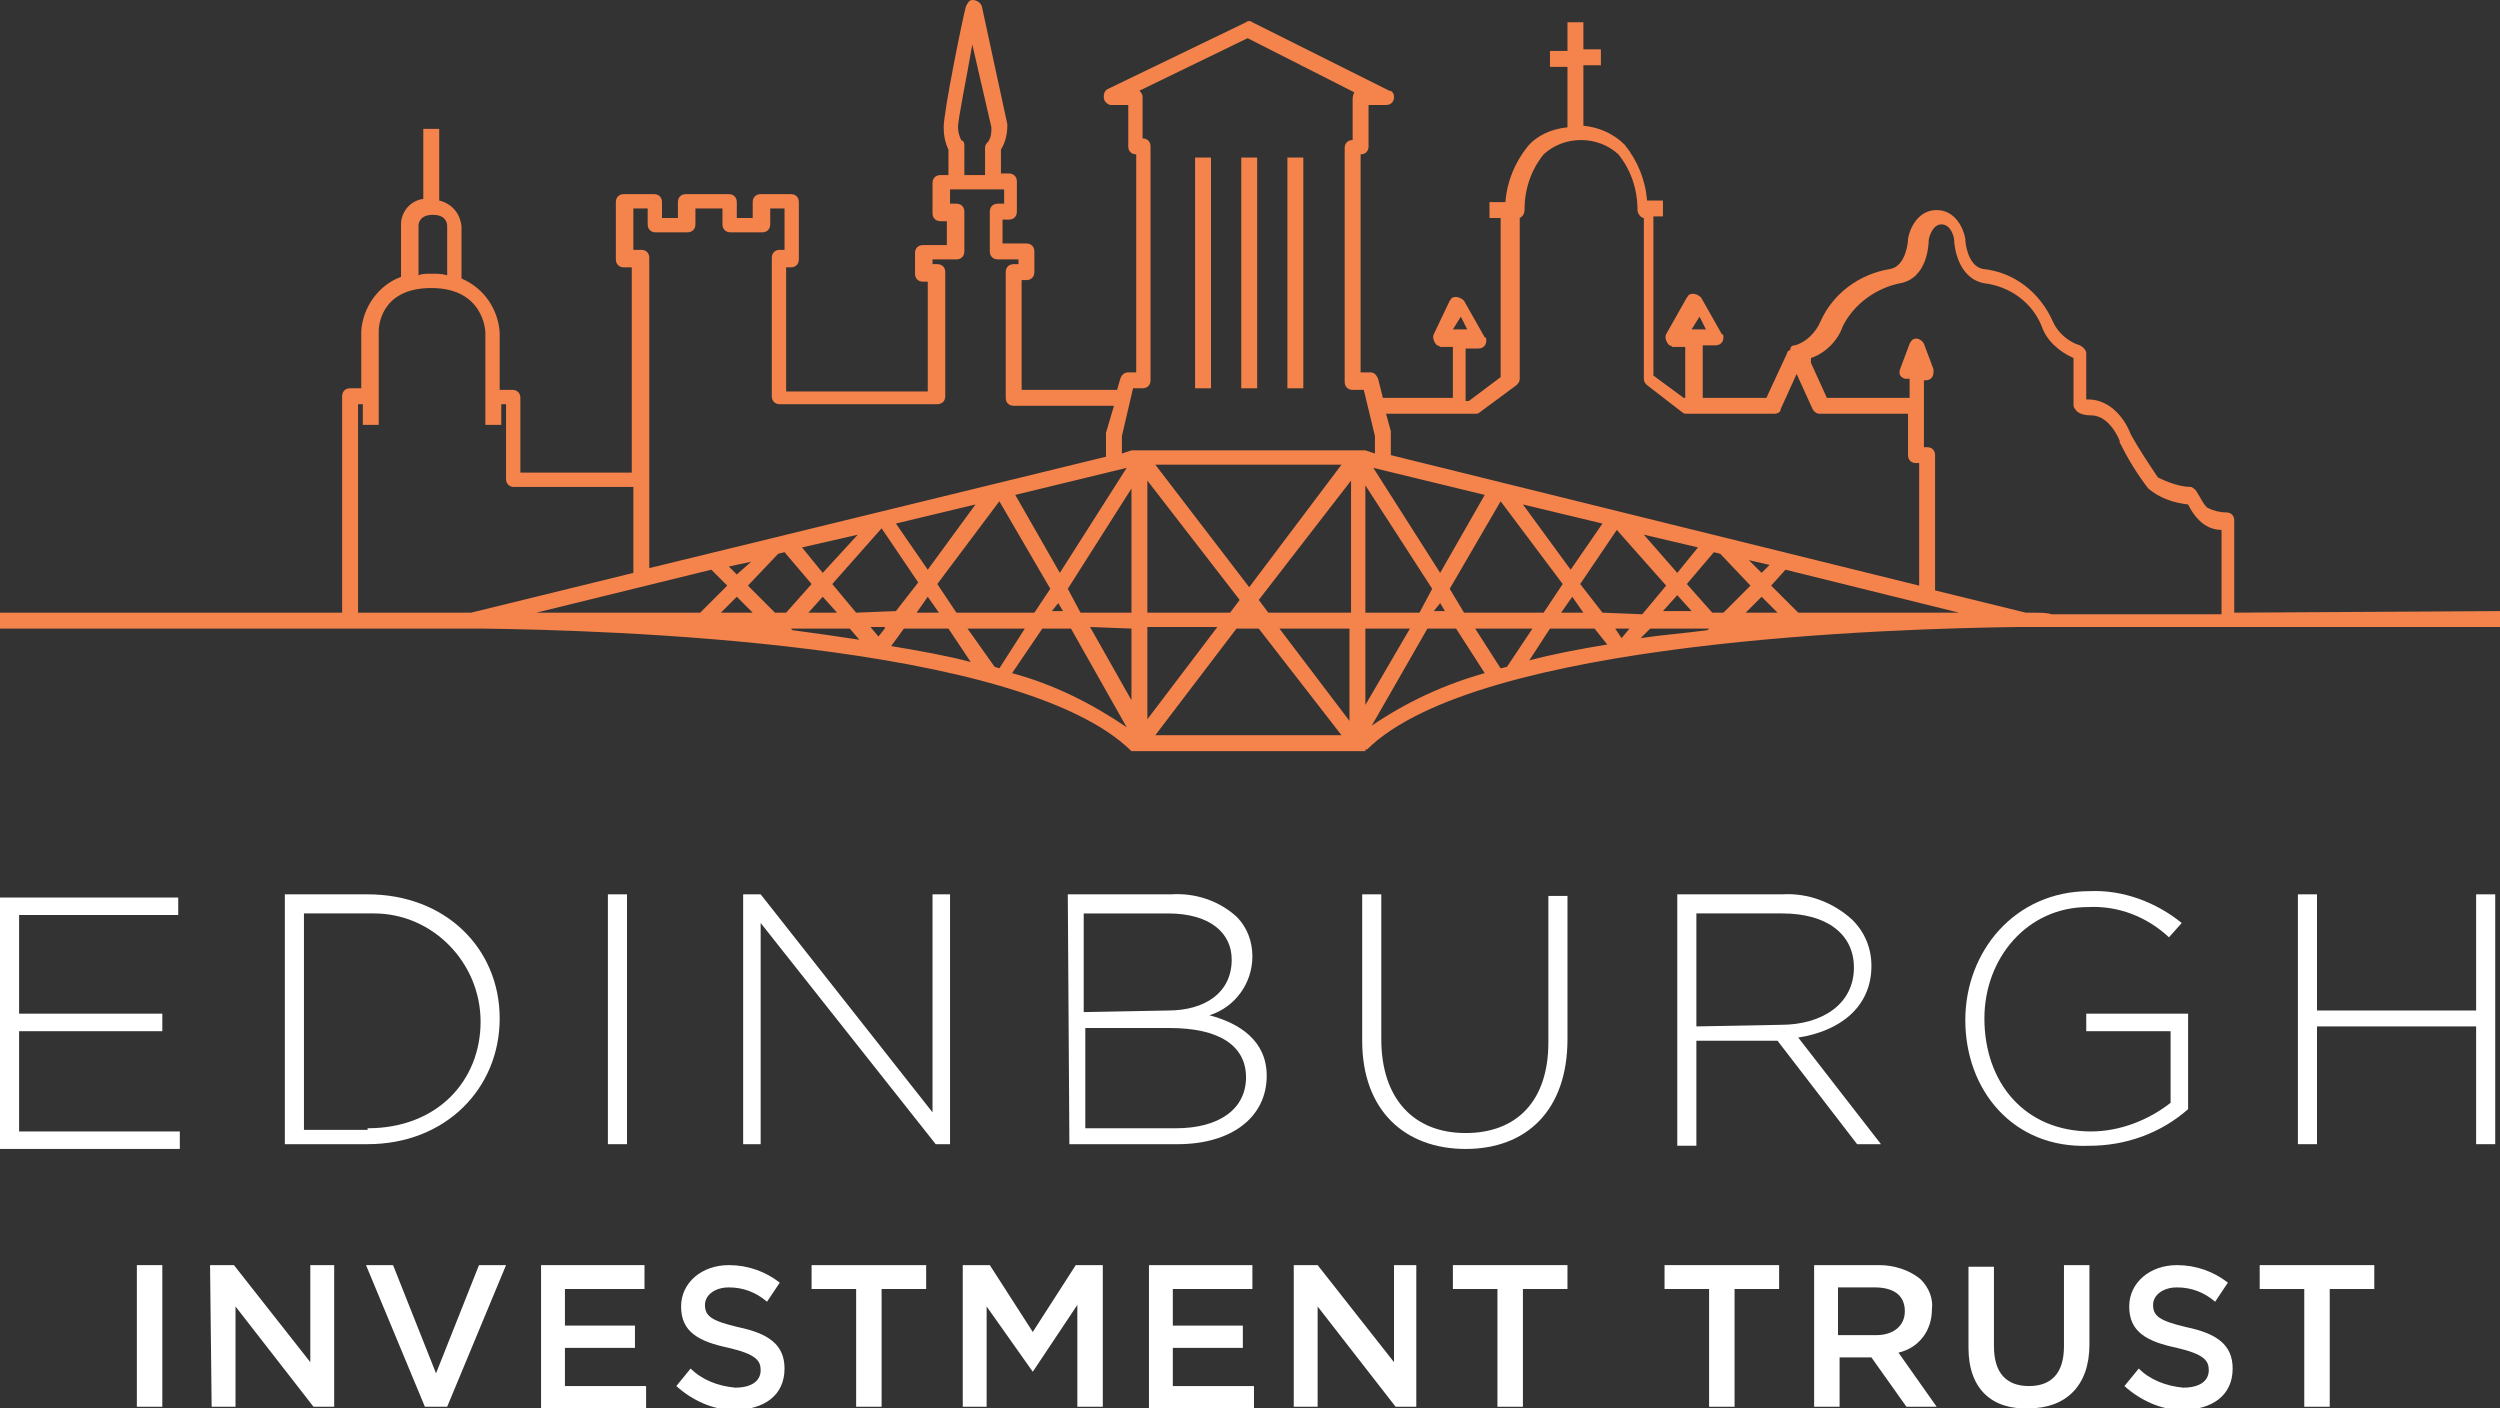 <?xml version="1.0" encoding="utf-8"?>
<!-- Generator: Adobe Illustrator 27.1.0, SVG Export Plug-In . SVG Version: 6.00 Build 0)  -->
<svg version="1.1" id="logo" xmlns="http://www.w3.org/2000/svg" xmlns:xlink="http://www.w3.org/1999/xlink" x="0px" y="0px"
	 viewBox="0 0 157.1 88.5" style="enable-background:new 0 0 157.1 88.5;" xml:space="preserve">
<rect x="0" y="0" width="157.1" height="88.5" fill="#333333" stroke="none"/>
<style type="text/css">
	.st0{clip-path:url(#SVGID_00000008145061235408824960000004980705301594901643_);}
	.st1{fill:#FFFFFF;}
	.st2{fill:#F5834C;}
	.st3{clip-path:url(#SVGID_00000008145061235408824960000004980705301594901643_);fill:#FFFFFF;}
</style>
<g>
	<defs>
		<rect id="SVGID_1_" width="157.1" height="88.5"/>
	</defs>
	<clipPath id="SVGID_00000027565964421887474590000009880598312525811344_">
		<use xlink:href="#SVGID_1_"  style="overflow:visible;"/>
	</clipPath>
	<g id="Group_2529" style="clip-path:url(#SVGID_00000027565964421887474590000009880598312525811344_);">
		<path id="Path_1416" class="st1" d="M17.9,56.2h5.2c4.9,0,8.3,3.4,8.3,7.8v0c0,4.4-3.4,7.9-8.3,7.9h-5.2V56.2z M23.1,70.9
			c4.4,0,7.1-3,7.1-6.7v0c0-3.7-3-6.8-6.7-6.8c-0.1,0-0.3,0-0.4,0h-4v13.6H23.1z"/>
		<rect id="Rectangle_817" x="38.2" y="56.2" class="st1" width="1.2" height="15.7"/>
		<path id="Path_1417" class="st1" d="M46.7,56.2h1.1l10.8,13.7V56.2h1.1v15.7h-0.9L47.8,58v13.9h-1.1V56.2"/>
		<path id="Path_1418" class="st1" d="M67.1,56.2h6.5c1.5-0.1,3,0.4,4.1,1.4c0.7,0.7,1,1.6,1,2.5v0c0,1.7-1.1,3.2-2.7,3.7
			c1.9,0.5,3.6,1.6,3.6,3.8v0c0,2.6-2.2,4.3-5.6,4.3h-6.8L67.1,56.2z M73.4,63.5c2.3,0,4-1.1,4-3.2v0c0-1.7-1.4-2.9-4-2.9h-5.3v6.2
			L73.4,63.5L73.4,63.5z M73.9,70.9c2.7,0,4.4-1.2,4.4-3.2v0c0-2-1.7-3.1-4.8-3.1h-5.3v6.3L73.9,70.9L73.9,70.9z"/>
		<path id="Path_1419" class="st1" d="M85.6,65.4v-9.2h1.2v9.1c0,3.7,2,5.9,5.3,5.9c3.2,0,5.2-2,5.2-5.7v-9.2h1.2v9
			c0,4.5-2.6,6.9-6.4,6.9S85.6,69.8,85.6,65.4"/>
		<path id="Path_1420" class="st1" d="M105.4,56.2h6.6c1.6-0.1,3.2,0.5,4.4,1.6c0.8,0.8,1.2,1.8,1.2,2.9v0c0,2.6-2,4.1-4.6,4.5
			l5.2,6.7h-1.5l-5-6.5h-5.1V72h-1.2V56.2z M111.9,64.4c2.6,0,4.6-1.3,4.6-3.6v0c0-2.1-1.7-3.4-4.5-3.4h-5.4v7.1L111.9,64.4z"/>
		<path id="Path_1421" class="st1" d="M123.5,64.1L123.5,64.1c0-4.3,3.1-8.1,7.8-8.1c2.1-0.1,4.2,0.7,5.8,2l-0.8,0.9
			c-1.4-1.3-3.2-2-5.1-1.9c-3.8,0-6.5,3.2-6.5,7v0c0,4,2.5,7.1,6.7,7.1c1.8,0,3.6-0.7,5-1.8v-4.5h-5.3v-1.1h6.4v6
			c-1.7,1.5-3.9,2.3-6.2,2.3C126.5,72.2,123.5,68.5,123.5,64.1"/>
		<path id="Path_1422" class="st1" d="M144.4,56.2h1.2v7.3h10v-7.3h1.2v15.7h-1.2v-7.4h-10v7.4h-1.2V56.2z"/>
		<rect id="Rectangle_818" x="8.6" y="79.5" class="st1" width="1.6" height="8.9"/>
		<path id="Path_1423" class="st1" d="M13.2,79.5h1.5l4.8,6.1v-6.1h1.5v8.9h-1.3l-4.9-6.3v6.3h-1.5L13.2,79.5L13.2,79.5z"/>
		<path id="Path_1424" class="st1" d="M23,79.5h1.7l2.7,6.8l2.7-6.8h1.7l-3.7,8.9h-1.4L23,79.5z"/>
		<path id="Path_1425" class="st1" d="M33.9,79.5h6.6V81h-5v2.3h4.4v1.4h-4.4v2.4h5.1v1.4h-6.6V79.5z"/>
		<path id="Path_1426" class="st1" d="M42.5,87.1l0.9-1.1c0.7,0.7,1.7,1.1,2.8,1.2c1,0,1.6-0.4,1.6-1.1v0c0-0.6-0.3-1-2-1.4
			c-1.9-0.4-3-1-3-2.6v0c0-1.5,1.3-2.6,3-2.6c1.2,0,2.3,0.4,3.2,1.1l-0.8,1.2c-0.7-0.6-1.5-0.9-2.4-0.9c-0.9,0-1.5,0.5-1.5,1.1v0
			c0,0.7,0.4,1,2.1,1.4c1.9,0.4,2.9,1.1,2.9,2.6v0c0,1.7-1.3,2.6-3.2,2.6C44.8,88.6,43.5,88,42.5,87.1"/>
		<path id="Path_1427" class="st1" d="M53.8,81H51v-1.5h7.2V81h-2.8v7.4h-1.6V81z"/>
		<path id="Path_1428" class="st1" d="M60.5,79.5h1.7l2.7,4.2l2.7-4.2h1.7v8.9h-1.6V82l-2.8,4.2h0L62,82.1v6.3h-1.5V79.5z"/>
		<path id="Path_1429" class="st1" d="M72.1,79.5h6.6V81h-5v2.3h4.4v1.4h-4.4v2.4h5.1v1.4h-6.6V79.5z"/>
		<path id="Path_1430" class="st1" d="M81.3,79.5h1.5l4.8,6.1v-6.1H89v8.9h-1.3l-4.9-6.3v6.3h-1.5L81.3,79.5z"/>
		<path id="Path_1431" class="st1" d="M94.1,81h-2.8v-1.5h7.2V81h-2.8v7.4h-1.6V81z"/>
		<path id="Path_1432" class="st1" d="M107.4,81h-2.8v-1.5h7.2V81H109v7.4h-1.6L107.4,81z"/>
		<path id="Path_1433" class="st1" d="M114.1,79.5h4c0.9,0,1.9,0.3,2.6,0.9c0.5,0.5,0.8,1.2,0.7,1.9v0c0,1.3-0.8,2.4-2.1,2.7
			l2.4,3.4h-1.9l-2.2-3.1h-2v3.1h-1.6V79.5z M117.9,83.9c1.1,0,1.8-0.6,1.8-1.5v0c0-1-0.7-1.5-1.9-1.5h-2.3v3L117.9,83.9z"/>
		<path id="Path_1434" class="st1" d="M123.7,84.7v-5.1h1.6v5c0,1.7,0.8,2.5,2.2,2.5c1.4,0,2.2-0.8,2.2-2.5v-5.1h1.6v5
			c0,2.6-1.5,4-3.8,4C125.2,88.6,123.7,87.3,123.7,84.7"/>
		<path id="Path_1435" class="st1" d="M133.5,87.1l0.9-1.1c0.7,0.7,1.7,1.1,2.8,1.2c1,0,1.6-0.4,1.6-1.1v0c0-0.6-0.3-1-2-1.4
			c-1.9-0.4-3-1-3-2.6v0c0-1.5,1.3-2.6,3-2.6c1.2,0,2.3,0.4,3.2,1.1l-0.8,1.2c-0.7-0.6-1.5-0.9-2.4-0.9c-0.9,0-1.5,0.5-1.5,1.1v0
			c0,0.7,0.4,1,2.1,1.4c1.9,0.4,2.9,1.1,2.9,2.6v0c0,1.7-1.3,2.6-3.2,2.6C135.8,88.6,134.5,88,133.5,87.1"/>
		<path id="Path_1436" class="st1" d="M144.9,81H142v-1.5h7.2V81h-2.8v7.4h-1.6V81z"/>
		<path id="Path_1437" class="st2" d="M140.4,38.5v-5.8c0-0.3-0.2-0.5-0.5-0.5c0,0,0,0,0,0c-0.4,0-0.8-0.1-1.2-0.3
			c-0.3-0.3-0.4-0.6-0.6-0.9c-0.1-0.2-0.2-0.3-0.4-0.4c-0.7,0-1.5-0.3-2.1-0.6c-0.6-0.9-1.2-1.8-1.7-2.7c-0.1-0.3-0.9-2.2-2.7-2.2
			c-0.1,0-0.1,0-0.1,0v-2.9c0-0.2-0.2-0.4-0.4-0.5c-0.7-0.2-1.4-0.8-1.7-1.5c-0.8-1.8-2.4-3.1-4.4-3.3c-1-0.2-1.1-1.8-1.1-1.8
			c0,0,0,0,0-0.1c-0.1-0.6-0.6-1.8-1.8-1.8s-1.7,1.2-1.8,1.8c0,0,0,0,0,0.1c0,0-0.1,1.6-1.1,1.8c-1.9,0.3-3.6,1.5-4.4,3.3
			c-0.3,0.7-0.9,1.3-1.6,1.5c-0.2,0-0.3,0.1-0.3,0.3c-0.1,0-0.2,0.1-0.2,0.2l-1.3,2.8h-4v-3.3h0.8c0.3,0,0.5-0.2,0.5-0.5
			c0-0.1,0-0.2-0.1-0.2l-1.3-2.3c-0.2-0.2-0.5-0.3-0.7-0.2c-0.1,0-0.1,0.1-0.2,0.2l-1.3,2.3c-0.1,0.2,0,0.5,0.2,0.7
			c0.1,0,0.2,0.1,0.2,0.1h0.8V25h-0.1l-1.9-1.4v-10h0.6v-1h-1c-0.1-1.3-0.6-2.5-1.4-3.5c-0.7-0.7-1.6-1.1-2.6-1.2V4.1h1.1v-1h-1.1
			V1.4h-1v1.8h-1.1v1h1.1v3.8c-1,0.1-1.9,0.5-2.5,1.2c-0.8,1-1.3,2.2-1.4,3.5h-1v1h0.7v10l-2,1.5h-0.2v-3.3h0.8
			c0.3,0,0.5-0.2,0.5-0.5c0-0.1,0-0.2-0.1-0.2l-1.3-2.3c-0.2-0.2-0.5-0.3-0.7-0.2c-0.1,0-0.1,0.1-0.2,0.2L90.1,21
			c-0.1,0.2,0,0.5,0.2,0.7c0.1,0,0.2,0.1,0.2,0.1h0.8V25h-4.4l-0.3-1.2c-0.1-0.2-0.2-0.4-0.5-0.4h-0.6V9.7c0.3,0,0.5-0.2,0.5-0.5
			V6.6h1.1c0.3,0,0.5-0.2,0.5-0.5c0-0.2-0.1-0.4-0.3-0.4l-8.6-4.3c-0.1-0.1-0.3-0.1-0.4,0l-8.7,4.2c-0.2,0.1-0.3,0.4-0.2,0.7
			c0.1,0.2,0.3,0.3,0.4,0.3h1.1v2.6c0,0.3,0.2,0.5,0.5,0.5v13.7h-0.5c-0.2,0-0.4,0.1-0.5,0.4l-0.2,0.7h-6v-6.9h0.3
			c0.3,0,0.5-0.2,0.5-0.5v-1.3c0-0.3-0.2-0.5-0.5-0.5c0,0,0,0,0,0H63v-1.5h0.4c0.3,0,0.5-0.2,0.5-0.5v-1.9c0-0.3-0.2-0.5-0.5-0.5
			h-0.5V9.4c0.3-0.5,0.4-1,0.4-1.5c0,0,0-0.1,0-0.1l-1.6-7.4C61.6,0.1,61.3,0,61.1,0c-0.2,0-0.3,0.2-0.4,0.4C60.5,1.1,59.3,7,59.3,8
			c0,0.5,0.1,1,0.3,1.4v1.6h-0.5c-0.3,0-0.5,0.2-0.5,0.5c0,0,0,0,0,0v1.9c0,0.3,0.2,0.5,0.5,0.5h0.4v1.5h-1.5
			c-0.3,0-0.5,0.2-0.5,0.5v1.3c0,0.3,0.2,0.5,0.5,0.5h0.3v6.9h-8.9v-7.8h0.3c0.3,0,0.5-0.2,0.5-0.5v-3.6c0-0.3-0.2-0.5-0.5-0.5
			c0,0,0,0,0,0h-1.9c-0.3,0-0.5,0.2-0.5,0.5v1h-1v-1c0-0.3-0.2-0.5-0.5-0.5c0,0,0,0,0,0h-2.7c-0.3,0-0.5,0.2-0.5,0.5v1h-1v-1
			c0-0.3-0.2-0.5-0.5-0.5c0,0,0,0,0,0h-1.9c-0.3,0-0.5,0.2-0.5,0.5c0,0,0,0,0,0v3.6c0,0.3,0.2,0.5,0.5,0.5h0.5v12.9h-7v-4.7
			c0-0.3-0.2-0.5-0.5-0.5h-0.8v-3.6c-0.1-1.5-1-2.8-2.4-3.4v-3.3c-0.1-0.8-0.6-1.4-1.4-1.6V8.1h-1v4.4c-0.8,0.1-1.4,0.8-1.4,1.6v3.3
			c-1.4,0.5-2.4,1.9-2.5,3.4v3.6H22c-0.3,0-0.5,0.2-0.5,0.5v0v13.6H0v1h30.3c7.6,0.1,33.8,0.8,40.8,7.7v0h14.7v-0.1l0.1,0
			c7-6.9,33.4-7.6,40.9-7.7h30.4v-1L140.4,38.5z M106.8,19.9l0.4,0.8h-0.9L106.8,19.9z M91.8,19.9l0.4,0.8h-0.9L91.8,19.9z M92.7,26
			c0.1,0,0.2,0,0.3-0.1l2.3-1.7c0.1-0.1,0.2-0.2,0.2-0.4V13.7c0.2-0.1,0.3-0.3,0.3-0.5c0-1.3,0.4-2.5,1.2-3.5c1.3-1.2,3.4-1.2,4.7,0
			c0.8,1,1.2,2.2,1.2,3.5c0,0.2,0.2,0.5,0.4,0.5v10.1c0,0.2,0.1,0.3,0.2,0.4l2.2,1.7c0.1,0.1,0.2,0.1,0.3,0.1h4.1V26h1.4
			c0.2,0,0.4-0.1,0.4-0.3l1-2.2l1,2.2c0.1,0.2,0.3,0.3,0.4,0.3h5.6v2.6c0,0.3,0.2,0.5,0.5,0.5h0.2c0,2.7,0,6.3,0,7.7l-33.2-8.2v-1.4
			c0,0,0-0.1,0-0.1L87.1,26H92.7z M44.7,35.8l1,1L44,38.5H33.7L44.7,35.8z M70.8,29.4L66.6,36l-2.8-4.9L70.8,29.4z M93.3,31.1
			L90.5,36l-4.2-6.6L93.3,31.1z M108.1,34.8l1.9,2l-1.7,1.7h-0.7l-1.6-1.8l1.7-2L108.1,34.8z M109.9,35.2l1.3,0.3l-0.5,0.5
			L109.9,35.2z M110.7,37.5l1,1h-2L110.7,37.5z M100.7,38.5l-1.4-1.8l2.3-3.4l3.1,3.5l-1.5,1.8L100.7,38.5z M102.4,39.5l-0.5,0.6
			l-0.4-0.6H102.4z M80.4,39.5h4.4v5.8L80.4,39.5z M53.8,38.5l-1.5-1.8l3.1-3.5l2.3,3.4l-1.4,1.8L53.8,38.5z M55.6,39.5L55.2,40
			l-0.5-0.6H55.6z M52.6,38.5h-1.8l0.9-1L52.6,38.5z M58.3,37.5l0.7,1h-1.4L58.3,37.5z M58.9,36.7l3.9-5.2L66,37l-1,1.5h-4.9
			L58.9,36.7z M66.5,37.9l0.3,0.5h-0.7L66.5,37.9z M67.1,37l4-6.3v7.8h-3.2L67.1,37z M71.1,39.5V44l-2.6-4.6L71.1,39.5z M72.1,45.2
			v-5.8h4.4L72.1,45.2z M72.1,38.5v-8.3l5.8,7.5l-0.6,0.8L72.1,38.5z M79.1,37.7l5.8-7.5v8.3h-5.2L79.1,37.7z M85.8,39.5h2.8
			l-2.8,4.8L85.8,39.5z M85.8,38.5v-8L90,37l-0.8,1.5H85.8z M90.5,37.9l0.3,0.5h-0.7L90.5,37.9z M91.1,37l3.2-5.5l3.9,5.2l-1.2,1.8
			H92L91.1,37z M98.8,37.5l0.7,1h-1.4L98.8,37.5z M105.4,37.4l0.9,1h-1.8L105.4,37.4z M105.4,36l-2.1-2.4l3.4,0.8L105.4,36z
			 M98.7,35.8l-3-4.1l5,1.2L98.7,35.8z M78.5,36.9l-5.9-7.7h11.7L78.5,36.9z M58.3,35.8l-2-2.9l5-1.2L58.3,35.8z M51.7,36l-1.3-1.6
			l3.5-0.8L51.7,36z M49.3,34.7l1.7,2l-1.6,1.8h-0.7L47,36.8l1.9-2L49.3,34.7z M47.3,38.5h-2l1-1L47.3,38.5z M46.3,36.1l-0.5-0.5
			l1.4-0.3L46.3,36.1z M49.7,39.5h3.7l0.6,0.7c-1.3-0.2-2.7-0.4-4.2-0.6L49.7,39.5z M56.8,39.5h2.8l1.4,2.1c-1.5-0.4-3.2-0.7-5-1
			L56.8,39.5z M60.8,39.5h3.6L62.8,42l-0.3-0.1L60.8,39.5z M65.5,39.5h1.8l3.5,6.2c-2.2-1.5-4.6-2.7-7.2-3.4L65.5,39.5z M77.7,39.5
			h1.4l5.2,6.7H72.6L77.7,39.5z M89.7,39.5h1.8l1.8,2.8c-2.5,0.7-4.9,1.8-7.1,3.3L89.7,39.5z M92.7,39.5h3.6l-1.6,2.4L94.3,42
			L92.7,39.5z M97.4,39.5h2.8l0.8,1c-1.8,0.3-3.4,0.6-4.9,1L97.4,39.5z M103.7,39.5h3.7l-0.1,0.1c-1.5,0.2-2.9,0.3-4.2,0.5
			L103.7,39.5z M113,38.5l-1.7-1.7l0.9-1l10.9,2.7H113z M71.2,24.4h0.6c0.3,0,0.5-0.2,0.5-0.5V9.2c0-0.3-0.2-0.5-0.5-0.5
			c0,0,0,0,0,0V6.1c0-0.2-0.1-0.3-0.2-0.4l6.8-3.3l6.7,3.4C85.1,5.8,85,6,85,6.2v2.6c-0.3,0-0.5,0.2-0.5,0.5c0,0,0,0,0,0v14.7
			c0,0.3,0.2,0.5,0.5,0.5h0.7l0.7,2.9v1.1l-0.6-0.2l0,0.1v-0.1H71.1v0.1l0-0.1l-0.6,0.2v-1.1L71.2,24.4z M60.4,8.8
			c-0.1-0.2-0.2-0.5-0.2-0.8c0-0.5,0.5-2.9,0.9-5.2L62.3,8c0,0.3,0,0.6-0.2,0.9c-0.1,0.1-0.2,0.2-0.2,0.4v1.7h-1.3V9.2
			C60.6,9,60.6,8.9,60.4,8.8 M39.8,13.1h0.9v1c0,0.3,0.2,0.5,0.5,0.5h2c0.3,0,0.5-0.2,0.5-0.5v-1h1.7v1c0,0.3,0.2,0.5,0.5,0.5h2
			c0.3,0,0.5-0.2,0.5-0.5v-1h0.9v2.6h-0.3c-0.3,0-0.5,0.2-0.5,0.5v8.7c0,0.3,0.2,0.5,0.5,0.5h9.9c0.3,0,0.5-0.2,0.5-0.5v-7.8
			c0-0.3-0.2-0.5-0.5-0.5h-0.3v-0.3h1.5c0.3,0,0.5-0.2,0.5-0.5v-2.5c0-0.3-0.2-0.5-0.5-0.5h-0.4v-0.9h3.4v0.9h-0.4
			c-0.3,0-0.5,0.2-0.5,0.5v2.5c0,0.3,0.2,0.5,0.5,0.5H64v0.3h-0.3c-0.3,0-0.5,0.2-0.5,0.5v7.9c0,0.3,0.2,0.5,0.5,0.5H70l-0.5,1.7
			c0,0,0,0.1,0,0.1v1.4l-28.7,7V16.2c0-0.3-0.2-0.5-0.5-0.5h-0.5V13.1z M26.3,14.2c0-0.2,0.1-0.7,0.9-0.7c0.8,0,0.9,0.5,0.9,0.7v3.1
			c-0.3-0.1-0.6-0.1-1-0.1c-0.3,0-0.6,0-0.8,0.1V14.2z M22.5,38.5V25.4h0.3v1.3h1v-5.9c0-0.1,0-2.7,3.3-2.7s3.4,2.7,3.4,2.8v5.8h1
			v-1.3h0.3v4.7c0,0.3,0.2,0.5,0.5,0.5h7.5V36l-10.2,2.5c-0.9,0-1.4,0-1.4,0L22.5,38.5z M127.3,38.5l-5.7-1.4c0-0.8,0-2.8,0-8.5
			c0-0.3-0.2-0.5-0.5-0.5h-0.2v-4.2h0.1c0.3,0,0.5-0.2,0.5-0.5c0-0.1,0-0.1,0-0.2l-0.6-1.6c-0.1-0.2-0.4-0.4-0.6-0.3
			c-0.1,0-0.2,0.1-0.3,0.3l-0.6,1.6c-0.1,0.3,0,0.5,0.3,0.6c0.1,0,0.1,0,0.2,0h0.1V25h-5.2l-1-2.2v-0.3c0.9-0.3,1.7-1.1,2-2
			c0.7-1.4,2.1-2.4,3.6-2.7c1.7-0.3,1.8-2.4,1.8-2.7c0-0.1,0.2-1,0.8-1s0.8,0.8,0.8,1c0,0.3,0.2,2.4,1.9,2.7c1.6,0.2,3,1.2,3.6,2.7
			c0.3,0.9,1.1,1.6,2,2v2.9c0,0.1,0,0.2,0.1,0.3c0.1,0.2,0.4,0.4,1,0.4c1.2,0,1.8,1.6,1.8,1.6c0,0,0,0,0,0.1c0.5,1,1.1,2,1.8,2.9
			c0.7,0.6,1.6,0.9,2.5,1c0.2,0.4,0.4,0.7,0.7,1c0.4,0.4,0.9,0.6,1.4,0.6v5.3h-10.7C128.7,38.5,128.2,38.5,127.3,38.5"/>
		<rect id="Rectangle_819" x="75.1" y="9.9" class="st2" width="1" height="14.5"/>
		<rect id="Rectangle_820" x="78" y="9.9" class="st2" width="1" height="14.5"/>
		<rect id="Rectangle_821" x="80.9" y="9.9" class="st2" width="1" height="14.5"/>
	</g>
	<path id="Path_1415" style="clip-path:url(#SVGID_00000027565964421887474590000009880598312525811344_);fill:#FFFFFF;" d="M0,56.5
		v15.7h11.3v-1.1H1.2v-6.3h9v-1.1h-9v-6.2h10v-1.1H0z"/>
</g>
</svg>
